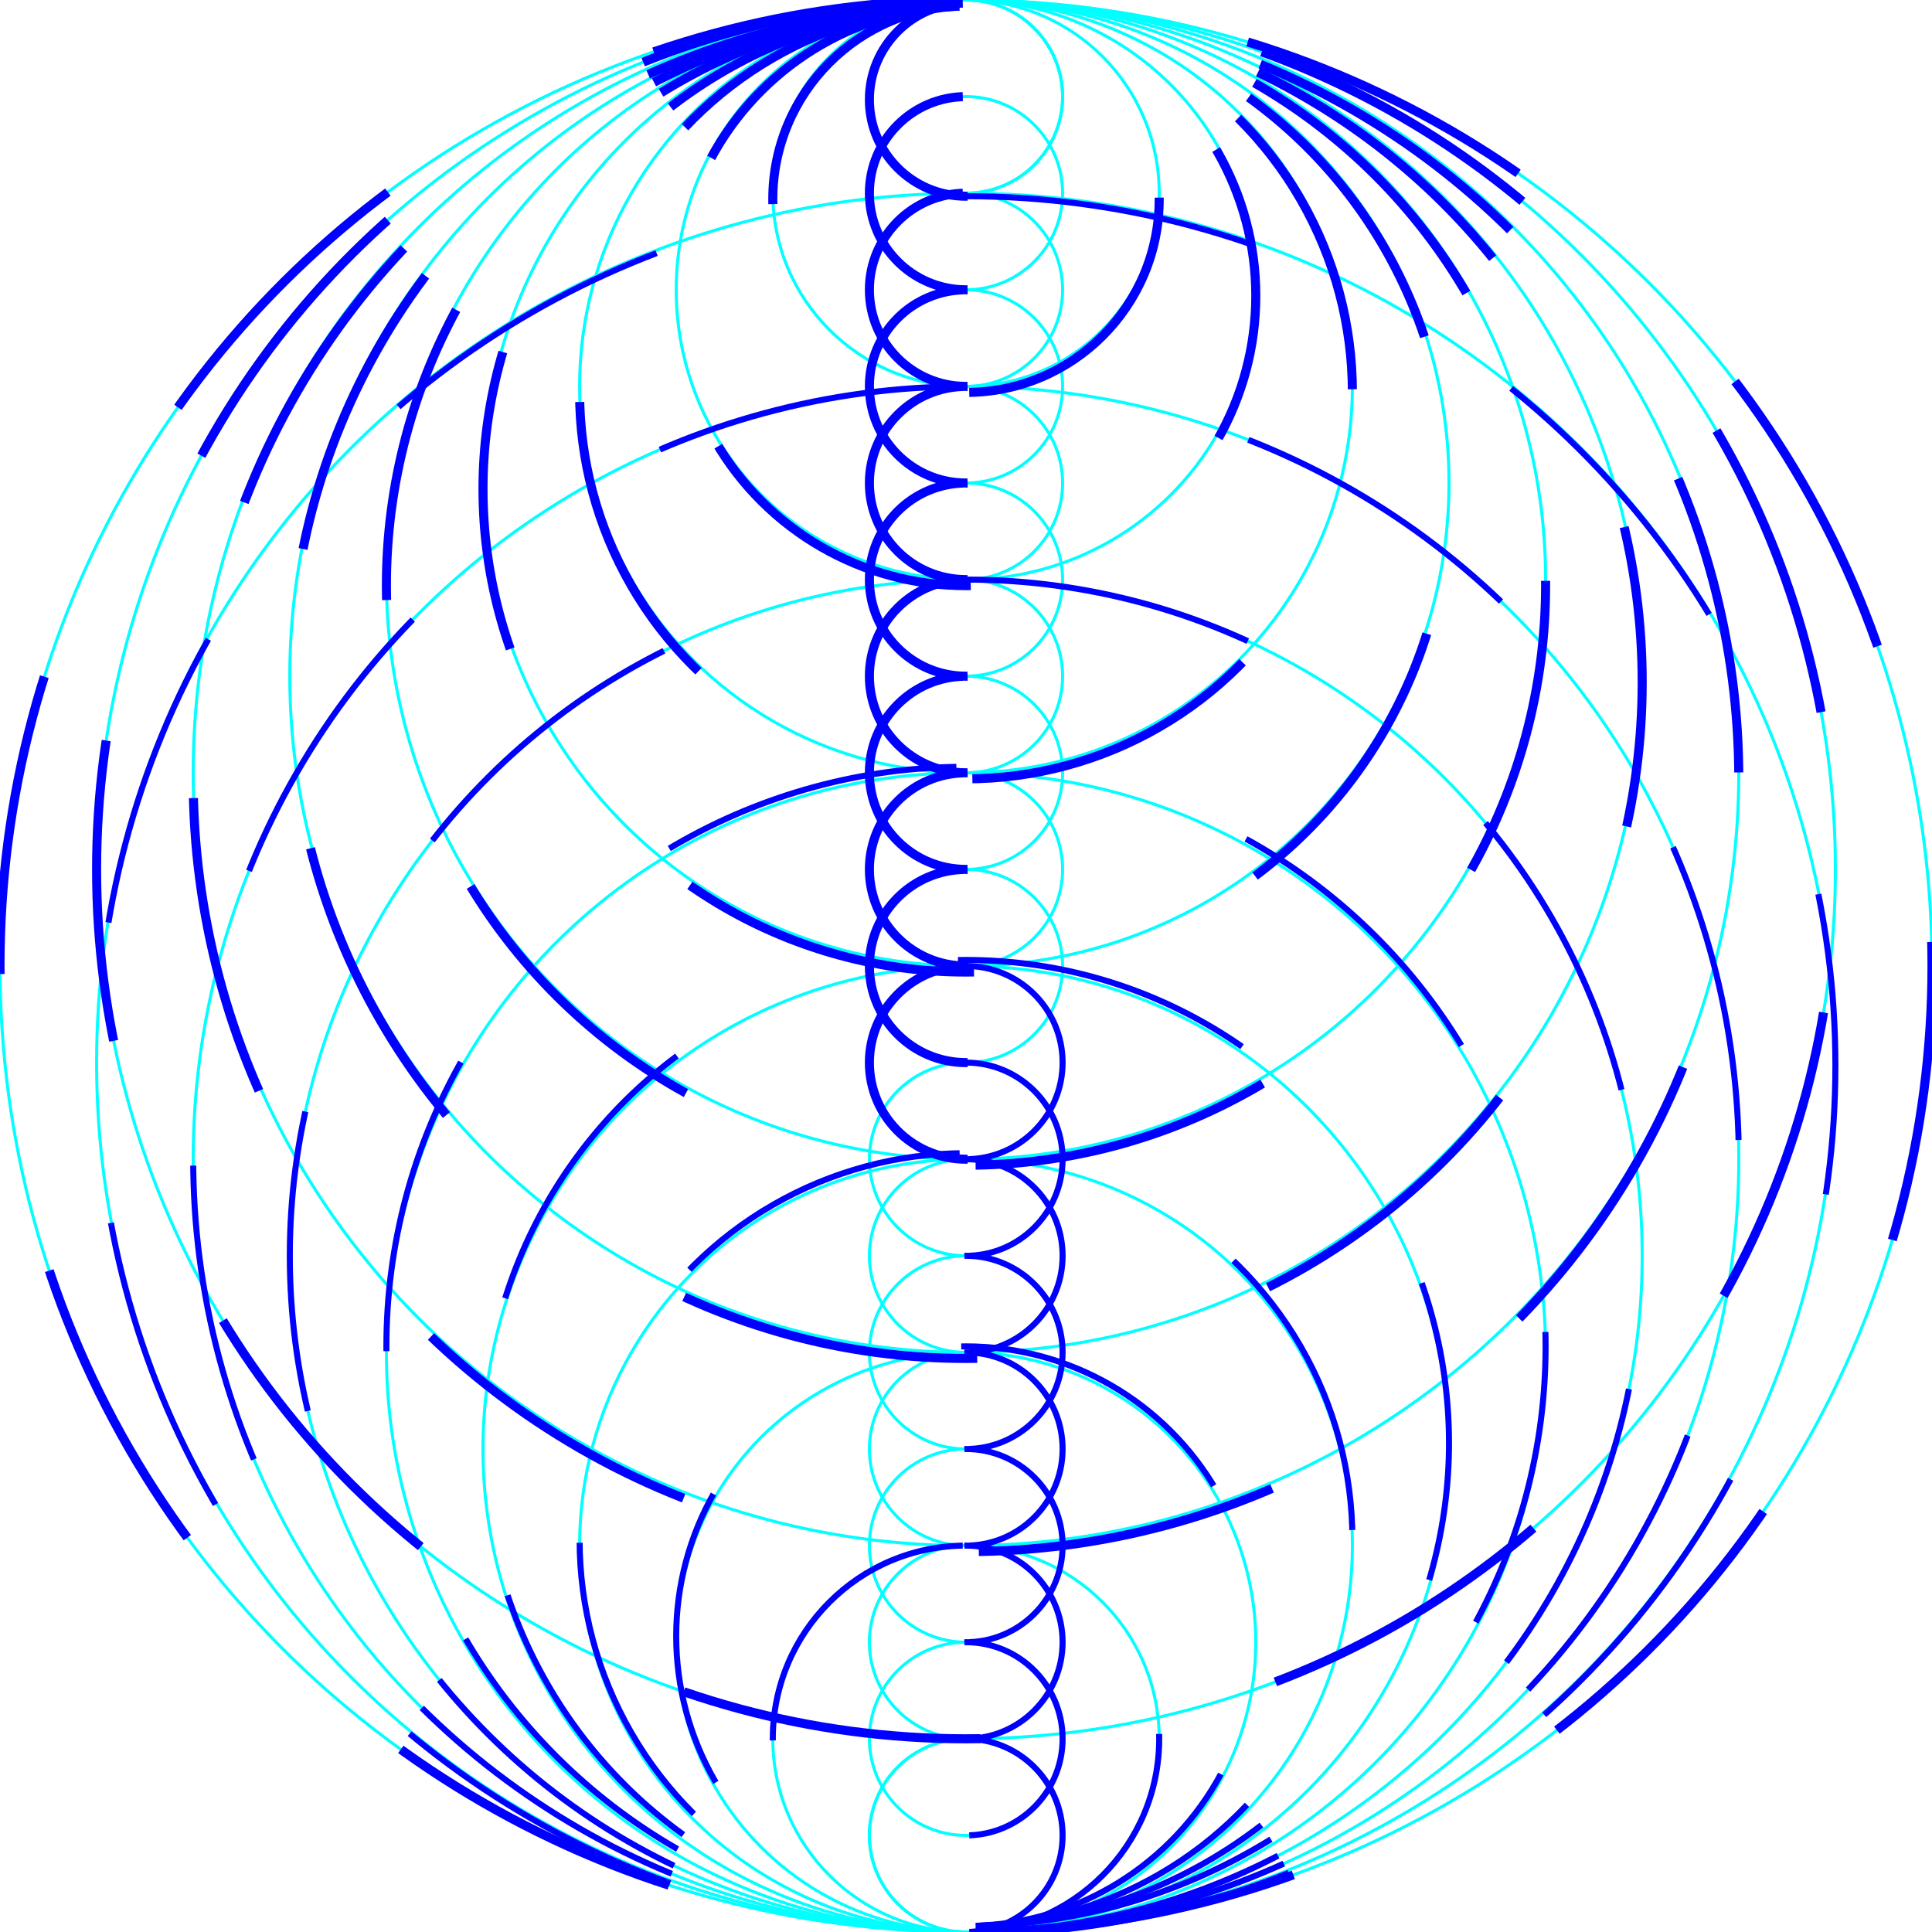 <?xml version="1.0" encoding="utf-8"?>

<svg 
  xmlns="http://www.w3.org/2000/svg" 
  xmlns:xlink="http://www.w3.org/1999/xlink" 
  height="640" 
  width="640" 
  viewBox="-64 -64 640 640">

  <!-- 底圖 小圓 -->

  <circle cx="256" cy="544" r="32" fill="none" stroke="cyan"/>
  <circle cx="256" cy="512" r="32" fill="none" stroke="cyan"/>
  <circle cx="256" cy="480" r="32" fill="none" stroke="cyan"/>
  <circle cx="256" cy="448" r="32" fill="none" stroke="cyan"/>
  <circle cx="256" cy="416" r="32" fill="none" stroke="cyan"/>
  <circle cx="256" cy="384" r="32" fill="none" stroke="cyan"/>
  <circle cx="256" cy="352" r="32" fill="none" stroke="cyan"/>
  <circle cx="256" cy="320" r="32" fill="none" stroke="cyan"/>
  <circle cx="256" cy="288" r="32" fill="none" stroke="cyan"/>

  <circle cx="256" cy="256" r="32" fill="none" stroke="cyan"/>

  <circle cx="256" cy="224" r="32" fill="none" stroke="cyan"/>
  <circle cx="256" cy="192" r="32" fill="none" stroke="cyan"/>
  <circle cx="256" cy="160" r="32" fill="none" stroke="cyan"/>
  <circle cx="256" cy="128" r="32" fill="none" stroke="cyan"/>
  <circle cx="256" cy="96"  r="32" fill="none" stroke="cyan"/>
  <circle cx="256" cy="64"  r="32" fill="none" stroke="cyan"/>
  <circle cx="256" cy="32"  r="32" fill="none" stroke="cyan"/>
  <circle cx="256" cy="0"   r="32" fill="none" stroke="cyan"/>
  <circle cx="256" cy="-32" r="32" fill="none" stroke="cyan"/>

  <!-- 底圖 下 大圓 -->
  <circle cx="256" cy="544" r="32" fill="none" stroke="cyan"/>
  <circle cx="256" cy="512" r="64" fill="none" stroke="cyan"/>
  <circle cx="256" cy="480" r="96" fill="none" stroke="cyan"/>
  <circle cx="256" cy="448" r="128" fill="none" stroke="cyan"/>
  <circle cx="256" cy="416" r="160" fill="none" stroke="cyan"/>
  <circle cx="256" cy="384" r="192" fill="none" stroke="cyan"/>
  <circle cx="256" cy="352" r="224" fill="none" stroke="cyan"/>
  <circle cx="256" cy="320" r="256" fill="none" stroke="cyan"/>
  <circle cx="256" cy="288" r="288" fill="none" stroke="cyan"/>
  <circle cx="256" cy="256" r="320" fill="none" stroke="cyan"/>

  <!-- 底圖 上 大圓 -->
  <circle cx="256" cy="224" r="288" fill="none" stroke="cyan"/>
  <circle cx="256" cy="192" r="256" fill="none" stroke="cyan"/>
  <circle cx="256" cy="160" r="224" fill="none" stroke="cyan"/>
  <circle cx="256" cy="128" r="192" fill="none" stroke="cyan"/>
  <circle cx="256" cy="96"  r="160" fill="none" stroke="cyan"/>
  <circle cx="256" cy="64"  r="128" fill="none" stroke="cyan"/>
  <circle cx="256" cy="32"  r="96" fill="none" stroke="cyan"/>
  <circle cx="256" cy="0"   r="64" fill="none" stroke="cyan"/>
  <circle cx="256" cy="-32" r="32" fill="none" stroke="cyan"/>

<!-- 跑圖 小圓1 -->
  <circle cx="256" cy="544" r="32" fill="none" stroke="blue" stroke-width="2" pathLength="100" stroke-dasharray="100" stroke-dashoffset="100" transform="rotate(90,256,544)">
    <animate attributeName="stroke-dashoffset" to="0" begin="1.0s" dur="1.0s" repeatCount="1" fill="freeze"/>
  </circle>

<!-- 跑圖 小圓2 -->
  <circle cx="224" cy="544" r="32" fill="none" stroke="blue" stroke-width="2" pathLength="100" stroke-dasharray="100" stroke-dashoffset="100" transform="rotate(90,256,544)">
    <animate attributeName="stroke-dashoffset" to="0" begin="2.0s" dur="1.0s" repeatCount="1" fill="freeze"/>
  </circle>

<!-- 跑圖 小圓3 -->
  <circle cx="192" cy="544" r="32" fill="none" stroke="blue" stroke-width="2" pathLength="100" stroke-dasharray="100" stroke-dashoffset="100" transform="rotate(90,256,544)">
    <animate attributeName="stroke-dashoffset" to="0" begin="3.0s" dur="1.0s" repeatCount="1" fill="freeze"/>
  </circle>

<!-- 跑圖 小圓4 -->
  <circle cx="160" cy="544" r="32" fill="none" stroke="blue" stroke-width="2" pathLength="100" stroke-dasharray="100" stroke-dashoffset="100" transform="rotate(90,256,544)">
    <animate attributeName="stroke-dashoffset" to="0" begin="4.0s" dur="1.0s" repeatCount="1" fill="freeze"/>
  </circle>

<!-- 跑圖 小圓5 -->
  <circle cx="128" cy="544" r="32" fill="none" stroke="blue" stroke-width="2" pathLength="100" stroke-dasharray="100" stroke-dashoffset="100" transform="rotate(90,256,544)">
    <animate attributeName="stroke-dashoffset" to="0" begin="5.0s" dur="1.0s" repeatCount="1" fill="freeze"/>
  </circle>

<!-- 跑圖 小圓6 -->
  <circle cx="96" cy="544" r="32" fill="none" stroke="blue" stroke-width="2" pathLength="100" stroke-dasharray="100" stroke-dashoffset="100" transform="rotate(90,256,544)">
    <animate attributeName="stroke-dashoffset" to="0" begin="6.0s" dur="1.0s" repeatCount="1" fill="freeze"/>
  </circle>

<!-- 跑圖 小圓7 -->
  <circle cx="64" cy="544" r="32" fill="none" stroke="blue" stroke-width="2" pathLength="100" stroke-dasharray="100" stroke-dashoffset="100" transform="rotate(90,256,544)">
    <animate attributeName="stroke-dashoffset" to="0" begin="7.0s" dur="1.0s" repeatCount="1" fill="freeze"/>
  </circle>

<!-- 跑圖 小圓8 -->
  <circle cx="32" cy="544" r="32" fill="none" stroke="blue" stroke-width="2" pathLength="100" stroke-dasharray="100" stroke-dashoffset="100" transform="rotate(90,256,544)">
    <animate attributeName="stroke-dashoffset" to="0" begin="8.0s" dur="1.0s" repeatCount="1" fill="freeze"/>
  </circle>

<!-- 跑圖 小圓9 -->
  <circle cx="0" cy="544" r="32" fill="none" stroke="blue" stroke-width="2" pathLength="100" stroke-dasharray="100" stroke-dashoffset="100" transform="rotate(90,256,544)">
    <animate attributeName="stroke-dashoffset" to="0" begin="9.0s" dur="1.0s" repeatCount="1" fill="freeze"/>
  </circle>

<!-- 跑圖 小圓10 -->
  <circle cx="224" cy="544" r="64" fill="none" stroke="blue" stroke-width="2" pathLength="100" stroke-dasharray="100" stroke-dashoffset="100" transform="rotate(90,256,544)">
    <animate attributeName="stroke-dashoffset" to="0" begin="1.0s" dur="1.0s" repeatCount="1" fill="freeze"/>
  </circle>

<!-- 跑圖 小圓11 -->
  <circle cx="190" cy="544" r="96" fill="none" stroke="blue" stroke-width="2" pathLength="100" stroke-dasharray="100" stroke-dashoffset="100" transform="rotate(90,256,544)">
    <animate attributeName="stroke-dashoffset" to="0" begin="1.0s" dur="1.0s" repeatCount="1" fill="freeze"/>
  </circle>

<!-- 跑圖 小圓12 -->
  <circle cx="158" cy="544" r="128" fill="none" stroke="blue" stroke-width="2" pathLength="100" stroke-dasharray="100" stroke-dashoffset="100" transform="rotate(90,256,544)">
    <animate attributeName="stroke-dashoffset" to="0" begin="1.0s" dur="1.0s" repeatCount="1" fill="freeze"/>
  </circle>

<!-- 跑圖 小圓13 -->
  <circle cx="126" cy="544" r="160" fill="none" stroke="blue" stroke-width="2" pathLength="100" stroke-dasharray="100" stroke-dashoffset="100" transform="rotate(90,256,544)">
    <animate attributeName="stroke-dashoffset" to="0" begin="1.0s" dur="1.0s" repeatCount="1" fill="freeze"/>
  </circle>

<!-- 跑圖 小圓14 -->
  <circle cx="94" cy="544" r="192" fill="none" stroke="blue" stroke-width="2" pathLength="100" stroke-dasharray="100" stroke-dashoffset="100" transform="rotate(90,256,544)">
    <animate attributeName="stroke-dashoffset" to="0" begin="1.0s" dur="1.0s" repeatCount="1" fill="freeze"/>
  </circle>

<!-- 跑圖 小圓15 -->
  <circle cx="64" cy="544" r="224" fill="none" stroke="blue" stroke-width="2" pathLength="100" stroke-dasharray="100" stroke-dashoffset="100" transform="rotate(90,256,544)">
    <animate attributeName="stroke-dashoffset" to="0" begin="1.0s" dur="1.0s" repeatCount="1" fill="freeze"/>
  </circle>

<!-- 跑圖 小圓16 -->
  <circle cx="32" cy="544" r="256" fill="none" stroke="blue" stroke-width="2" pathLength="100" stroke-dasharray="100" stroke-dashoffset="100" transform="rotate(90,256,544)">
    <animate attributeName="stroke-dashoffset" to="0" begin="1.0s" dur="1.0s" repeatCount="1" fill="freeze"/>
  </circle>

<!-- 跑圖 小圓17 -->
  <circle cx="1" cy="544" r="288" fill="none" stroke="blue" stroke-width="2" pathLength="100" stroke-dasharray="100" stroke-dashoffset="100" transform="rotate(90,256,544)">
    <animate attributeName="stroke-dashoffset" to="0" begin="1.0s" dur="1.0s" repeatCount="1" fill="freeze"/>
  </circle>





<!-- 跑圖 大圓1 -->
  <circle cx="256" cy="256" r="320" fill="none" stroke="blue" stroke-width="3" pathLength="100" stroke-dasharray="100" stroke-dashoffset="100" transform="rotate(90,256,256)">
    <animate attributeName="stroke-dashoffset" to="0" begin="1.0s" dur="2.0s" repeatCount="1" fill="freeze"/>
  </circle>

<!-- 跑圖 大圓2 -->
  <circle cx="256" cy="224" r="288" fill="none" stroke="blue" stroke-width="3" pathLength="100" stroke-dasharray="100" stroke-dashoffset="100" transform="rotate(-90,256,224)">
    <animate attributeName="stroke-dashoffset" to="0" begin="2.0s" dur="2.0s" repeatCount="1" fill="freeze"/>
  </circle>

<!-- 跑圖 大圓3 -->
  <circle cx="286" cy="224" r="256" fill="none" stroke="blue" stroke-width="3" pathLength="100" stroke-dasharray="100" stroke-dashoffset="100" transform="rotate(-90,256,224)">
    <animate attributeName="stroke-dashoffset" to="0" begin="3.0s" dur="2.0s" repeatCount="1" fill="freeze"/>
  </circle>

<!-- 跑圖 大圓4 -->
  <circle cx="318" cy="224" r="224" fill="none" stroke="blue" stroke-width="3" pathLength="100" stroke-dasharray="100" stroke-dashoffset="100" transform="rotate(-90,256,224)">
    <animate attributeName="stroke-dashoffset" to="0" begin="4.0s" dur="2.0s" repeatCount="1" fill="freeze"/>
  </circle>

<!-- 跑圖 大圓5 -->
  <circle cx="350" cy="224" r="192" fill="none" stroke="blue" stroke-width="3" pathLength="100" stroke-dasharray="100" stroke-dashoffset="100" transform="rotate(-90,256,224)">
    <animate attributeName="stroke-dashoffset" to="0" begin="5.0s" dur="2.0s" repeatCount="1" fill="freeze"/>
  </circle>

<!-- 跑圖 大圓6 -->
  <circle cx="382" cy="224" r="160" fill="none" stroke="blue" stroke-width="3" pathLength="100" stroke-dasharray="100" stroke-dashoffset="100" transform="rotate(-90,256,224)">
    <animate attributeName="stroke-dashoffset" to="0" begin="6.0s" dur="2.0s" repeatCount="1" fill="freeze"/>
  </circle>

<!-- 跑圖 大圓7 -->
  <circle cx="414" cy="224" r="128" fill="none" stroke="blue" stroke-width="3" pathLength="100" stroke-dasharray="100" stroke-dashoffset="100" transform="rotate(-90,256,224)">
    <animate attributeName="stroke-dashoffset" to="0" begin="7.0s" dur="2.0s" repeatCount="1" fill="freeze"/>
  </circle>

<!-- 跑圖 大圓8 -->
  <circle cx="446" cy="224" r="96" fill="none" stroke="blue" stroke-width="3" pathLength="100" stroke-dasharray="100" stroke-dashoffset="100" transform="rotate(-90,256,224)">
    <animate attributeName="stroke-dashoffset" to="0" begin="8.0s" dur="2.0s" repeatCount="1" fill="freeze"/>
  </circle>

<!-- 跑圖 大圓9 -->
  <circle cx="478" cy="224" r="64" fill="none" stroke="blue" stroke-width="3" pathLength="100" stroke-dasharray="100" stroke-dashoffset="100" transform="rotate(-90,256,224)">
    <animate attributeName="stroke-dashoffset" to="0" begin="9.0s" dur="2.0s" repeatCount="1" fill="freeze"/>
  </circle>

<!-- 跑圖 大圓10 -->
  <circle cx="511" cy="224" r="32" fill="none" stroke="blue" stroke-width="3" pathLength="100" stroke-dasharray="100" stroke-dashoffset="100" transform="rotate(-90,256,224)">
    <animate attributeName="stroke-dashoffset" to="0" begin="10.0s" dur="2.0s" repeatCount="1" fill="freeze"/>
  </circle>

<!-- 跑圖 上小2 -->
  <circle cx="480" cy="224" r="32" fill="none" stroke="blue" stroke-width="3" pathLength="100" stroke-dasharray="100" stroke-dashoffset="100" transform="rotate(-90,256,224)">
    <animate attributeName="stroke-dashoffset" to="0" begin="19.0s" dur="1.0s" repeatCount="1" fill="freeze"/>
  </circle>

<!-- 跑圖 上小3 -->
  <circle cx="448" cy="224" r="32" fill="none" stroke="blue" stroke-width="3" pathLength="100" stroke-dasharray="100" stroke-dashoffset="100" transform="rotate(-90,256,224)">
    <animate attributeName="stroke-dashoffset" to="0" begin="18.0s" dur="1.0s" repeatCount="1" fill="freeze"/>
  </circle>

<!-- 跑圖 上小4 -->
  <circle cx="416" cy="224" r="32" fill="none" stroke="blue" stroke-width="3" pathLength="100" stroke-dasharray="100" stroke-dashoffset="100" transform="rotate(-90,256,224)">
    <animate attributeName="stroke-dashoffset" to="0" begin="17.0s" dur="1.0s" repeatCount="1" fill="freeze"/>
  </circle>

<!-- 跑圖 上小5 -->
  <circle cx="384" cy="224" r="32" fill="none" stroke="blue" stroke-width="3" pathLength="100" stroke-dasharray="100" stroke-dashoffset="100" transform="rotate(-90,256,224)">
    <animate attributeName="stroke-dashoffset" to="0" begin="16.0s" dur="1.0s" repeatCount="1" fill="freeze"/>
  </circle>

<!-- 跑圖 上小6 -->
  <circle cx="352" cy="224" r="32" fill="none" stroke="blue" stroke-width="3" pathLength="100" stroke-dasharray="100" stroke-dashoffset="100" transform="rotate(-90,256,224)">
    <animate attributeName="stroke-dashoffset" to="0" begin="15.0s" dur="1.0s" repeatCount="1" fill="freeze"/>
  </circle>

<!-- 跑圖 上小7 -->
  <circle cx="320" cy="224" r="32" fill="none" stroke="blue" stroke-width="3" pathLength="100" stroke-dasharray="100" stroke-dashoffset="100" transform="rotate(-90,256,224)">
    <animate attributeName="stroke-dashoffset" to="0" begin="14.0s" dur="1.0s" repeatCount="1" fill="freeze"/>
  </circle>

<!-- 跑圖 上小8 -->
  <circle cx="288" cy="224" r="32" fill="none" stroke="blue" stroke-width="3" pathLength="100" stroke-dasharray="100" stroke-dashoffset="100" transform="rotate(-90,256,224)">
    <animate attributeName="stroke-dashoffset" to="0" begin="13.0s" dur="1.0s" repeatCount="1" fill="freeze"/>
  </circle>

<!-- 跑圖 上小9 -->
  <circle cx="256" cy="224" r="32" fill="none" stroke="blue" stroke-width="3" pathLength="100" stroke-dasharray="100" stroke-dashoffset="100" transform="rotate(-90,256,224)">
    <animate attributeName="stroke-dashoffset" to="0" begin="12.0s" dur="1.0s" repeatCount="1" fill="freeze"/>
  </circle>

<!-- 跑圖 上小10 -->
  <circle cx="224" cy="224" r="32" fill="none" stroke="blue" stroke-width="3" pathLength="100" stroke-dasharray="100" stroke-dashoffset="100" transform="rotate(-90,256,224)">
    <animate attributeName="stroke-dashoffset" to="0" begin="11.0s" dur="1.0s" repeatCount="1" fill="freeze"/>
  </circle>

<!-- 跑圖 上小11 -->
  <circle cx="192" cy="224" r="32" fill="none" stroke="blue" stroke-width="3" pathLength="100" stroke-dasharray="100" stroke-dashoffset="100" transform="rotate(-90,256,224)">
    <animate attributeName="stroke-dashoffset" to="0" begin="10.0s" dur="1.0s" repeatCount="1" fill="freeze"/>
  </circle>


</svg>
